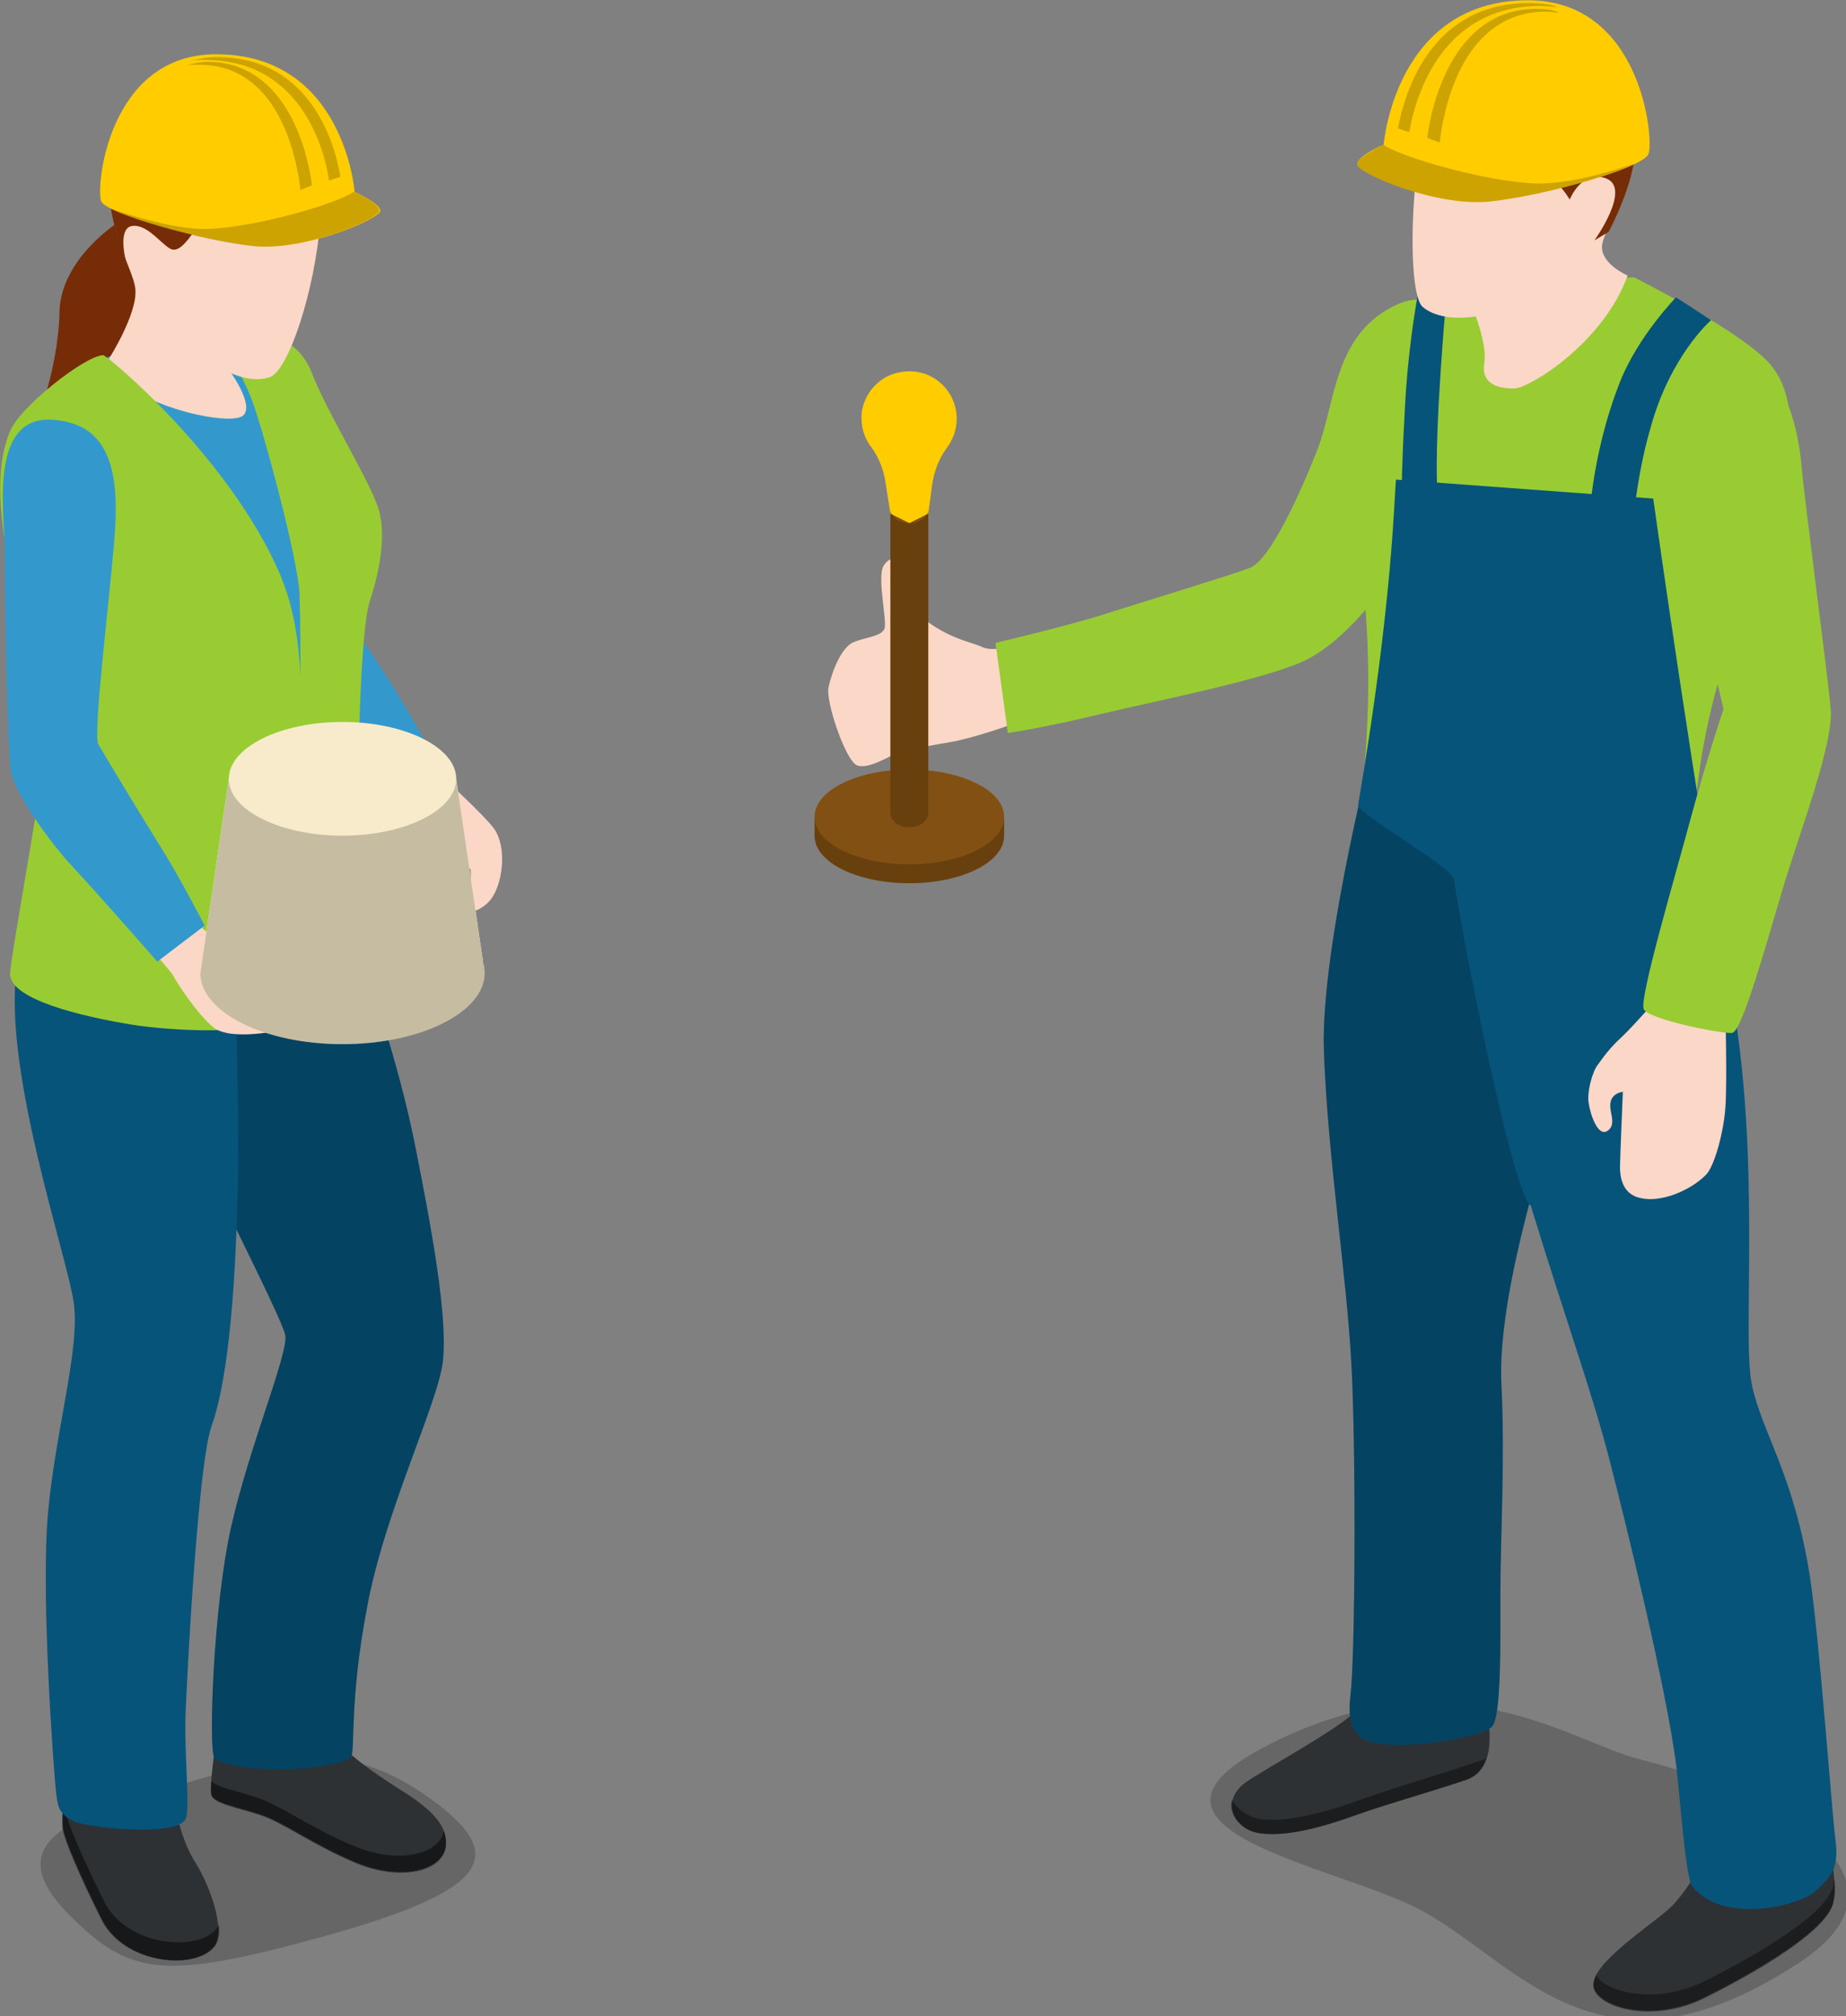 <?xml version="1.0" encoding="UTF-8" standalone="no"?>
<svg
   xmlns:dc="http://purl.org/dc/elements/1.1/"
   xmlns:cc="http://creativecommons.org/ns#"
   xmlns:rdf="http://www.w3.org/1999/02/22-rdf-syntax-ns#"
   xmlns:svg="http://www.w3.org/2000/svg"
   xmlns="http://www.w3.org/2000/svg"
   id="svg8"
   version="1.1"
   viewBox="0 0 51.543 56.289"
   height="56.289mm"
   width="51.543mm">
  <rect x="0" y="0" width="51.543" height="56.289" fill="#808080" stroke="none"/>
  <defs
     id="defs2" />
  <g
     transform="translate(-94.741,-106.269)"
     id="layer1">
    <g
       transform="matrix(0.265,0,0,0.265,106.637,101.162)"
       id="g889">
      <path
         style="fill:#fbd7c7"
         d="m 60.3,87.6 1.1,8.1 c 0,0 -3.9,1.4 -6.4,1.8 -2.5,0.4 -4.6,0.9 -5.3,1.1 -0.7,0.2 -3.1,1.8 -4.3,1.3 -1.2,-0.5 -3.3,-6.7 -3,-8.2 0.4,-1.8 1.4,-4.3 2.7,-4.8 1.3,-0.5 2.9,-0.6 3.2,-1.4 0.3,-0.8 -0.8,-5.4 -0.1,-6.6 0.7,-1.2 2,-0.9 2.1,-0.1 0.1,0.8 0.6,4.7 3,6.3 2.4,1.6 4.4,1.9 5.2,2.3 0.8,0.4 1.8,0.2 1.8,0.2 z"
         id="path815" />
      <path
         style="fill:#99cc33"
         d="m 60,87 1.3,9.5 c 0,0 4.1,-0.6 10.2,-2.1 6,-1.4 16.5,-3.5 20.8,-5.4 5.4,-2.4 10.9,-10.6 12.4,-14.3 1.5,-3.7 7.6,-28.5 -2.9,-23.1 -6.2,3.2 -6,10.3 -7.9,15.1 -1.9,4.8 -5,11.6 -7.1,12.4 C 84.7,79.9 75.5,82.7 71.4,84 67.7,85.2 60,87 60,87 Z"
         id="path817" />
      <path
         style="fill:#99cc33"
         d="m 98,107.9 c 2.5,-17.6 0.6,-27.2 0.3,-31.7 -0.5,-8 -3,-19.4 1.6,-22.3 2.7,-1.7 7.2,-4.3 9.9,-5.1 l 17.5,-0.3 c 0,0 10,5 13.7,8.5 6.1,5.7 0.6,18.4 -3.5,29.9 -6.3,17.8 -3.2,31.6 -3.7,32.5 -0.8,1.6 -30.3,3.4 -37.1,-1.6 -0.8,-0.6 0.7,-6 1.3,-9.9 z"
         id="path819" />
      <path
         style="opacity:0.2"
         d="m 144.9,225.9 c 12.3,-8.2 -0.2,-17 -17.1,-21.3 -7.4,-1.9 -20.2,-11.6 -39.8,-1.1 -15.8,8.5 7.5,12.3 16.4,16.8 10.7,5.5 19,19.9 40.5,5.6 z"
         id="path821" />
      <path
         style="fill:#2d3134"
         d="m 110.5,194.5 -10.4,1.2 c 0,0 -0.2,1.8 -2.1,3.8 -1.9,2 -10.1,6.4 -11.7,7.6 -2.8,2.1 -0.9,5 1.5,5.3 2.6,0.4 6.1,-0.4 10.5,-2 3.4,-1.2 7.4,-2.3 11.3,-3.6 3.3,-1.1 2.5,-5.9 2,-8 -0.6,-2 -1.1,-4.3 -1.1,-4.3 z"
         id="path823" />
      <path
         style="opacity:0.4"
         d="m 87.8,210.9 c 2.7,0.4 6.5,-0.5 11.2,-2.2 3.7,-1.3 7.9,-2.5 12,-3.9 0.3,-0.1 0.5,-0.2 0.7,-0.3 -0.3,1 -1,1.9 -2.2,2.3 -3.8,1.3 -7.8,2.4 -11.3,3.6 -4.4,1.6 -7.9,2.4 -10.5,2 -1.8,-0.3 -3.2,-1.9 -2.8,-3.5 0.6,1 1.7,1.8 2.9,2 z"
         id="path825" />
      <path
         style="fill:#06547a"
         d="m 100.3,95.6 c 0,0 -6.1,23.2 -5.7,34.4 0.4,11.2 2.4,23.6 2.9,33 0.5,9.4 0.4,30.7 -0.1,34.9 -0.6,4.8 1.8,5.1 4.8,5.2 3.1,0.1 9.1,-0.9 10.1,-1.9 1,-1 0.9,-8.7 0.9,-14.3 0,-5.6 0.5,-14 0.1,-21.9 -0.3,-6.8 2.2,-16.2 3.6,-21.4 1.4,-5.2 7.4,-22.6 7.8,-27.4 0.4,-4.8 0.1,-15.2 0.1,-15.2 z"
         id="path827" />
      <path
         style="opacity:0.2"
         d="m 100.3,95.6 c 0,0 -6.1,23.2 -5.7,34.4 0.4,11.2 2.4,23.6 2.9,33 0.5,9.4 0.4,30.7 -0.1,34.9 -0.6,4.8 1.8,5.1 4.8,5.2 3.1,0.1 9.1,-0.9 10.1,-1.9 1,-1 0.9,-8.7 0.9,-14.3 0,-5.6 0.5,-14 0.1,-21.9 -0.3,-6.8 2.2,-16.2 3.6,-21.4 1.4,-5.2 7.4,-22.6 7.8,-27.4 0.4,-4.8 0.1,-15.2 0.1,-15.2 z"
         id="path829" />
      <path
         style="fill:#2d3134"
         d="m 146.6,210.3 c -0.2,0.1 -10.6,2.2 -10.6,2.2 0,0 -2.7,6 -5.3,8.1 -2.1,1.8 -8,5.7 -7.7,7.9 0.3,2.2 6.3,4 11.9,1.1 2.6,-1.3 12.9,-6.6 13.4,-10.1 0.6,-3.9 -1.7,-9.2 -1.7,-9.2 z"
         id="path831" />
      <path
         style="opacity:0.4"
         d="m 134.9,227.9 c 2.6,-1.3 12.9,-6.6 13.4,-10.1 0,-0.2 0,-0.3 0.1,-0.5 0.1,0.8 0.1,1.6 -0.1,2.3 -0.5,3.5 -10.8,8.8 -13.4,10.1 -5.6,2.9 -11.6,1.1 -11.9,-1.1 0,-0.3 0.1,-0.7 0.3,-1.2 1.2,1.9 6.6,3.1 11.6,0.5 z"
         id="path833" />
      <g
         style="fill:#06547a"
         id="g841">
        <path
           d="m 102.2,69.8 c -0.2,1.6 -0.3,12.7 -4,34.3 0.1,1 9.9,6.5 10.1,7.8 1.2,8 6.3,33.3 8.1,34.4 3.7,12.1 6.5,19.8 8.3,26.8 1.8,7 5.9,23.7 7,32 0.4,3.2 1,12 1.7,12.9 3.3,4.1 11.3,2 12.9,0.6 1.7,-1.6 2.6,-2.4 2.2,-5.5 -0.4,-3.1 -1.7,-21.3 -2.7,-27.8 -1.7,-10.7 -5,-15 -6.1,-20.1 -1.1,-5.1 1.1,-24.1 -2.3,-42 -3.4,-17.9 -8.1,-51.4 -8.1,-51.4 z"
           id="path835" />
        <path
           d="m 135.4,53 c 0,0 -4.3,3.7 -6.4,11.4 -1.7,5.9 -1.7,10.6 -2.2,10.7 -0.5,0.1 -4.3,0 -4.3,0 0,0 0.1,-7.5 3.3,-15.6 1.9,-4.8 5.9,-8.9 5.9,-8.9 z"
           id="path837" />
        <path
           d="m 104.5,50.3 c 0,0 -1.1,5.7 -1.4,12.7 -0.3,5.3 -0.3,8 -0.3,8 l 3.8,0.6 c 0,0 -0.3,-2.3 0.1,-9.9 0.5,-8.7 1,-12.9 1,-12.9 z"
           id="path839" />
      </g>
      <path
         style="fill:#fbd7c7"
         d="m 126.6,48.3 c 0,0 -2.6,-1.1 -2.7,-2.9 -0.2,-1.9 5.6,-9.2 0.8,-16 -4.8,-6.8 -16.9,-5.5 -19,1.2 -2.1,6.7 -2.3,19.6 -0.7,21 2,1.7 5.6,1 5.6,1 0,0 1.2,3.1 0.9,4.9 -0.4,2.5 1.9,2.7 3.2,2.7 1.7,-0.1 9.4,-4.9 11.9,-11.9 z"
         id="path843" />
      <path
         style="fill:#762c07"
         d="m 124.6,43.7 -1.5,0.9 c 0,0 3.9,-5.4 1.3,-6.5 -2.6,-1.1 -3.9,2.2 -3.9,2.2 0,0 -1.9,-3.4 -5,-3.7 -3.1,-0.3 -11.4,-2.2 -11.1,-4.8 0.1,-1 3.4,-10 13.2,-8.3 9.9,1.7 10.2,9.9 9.6,13.2 -0.6,3.3 -2.6,7 -2.6,7 z"
         id="path845" />
      <path
         style="fill:#ffcc00"
         d="m 100.9,34.5 c 0,0 -2.8,1.2 -2.8,2.1 0,0.9 8.3,4.5 14,3.9 5.7,-0.6 16.1,-3.5 16.7,-5 0.6,-1.5 -0.7,-16.2 -12.7,-16.2 -14,0 -15.2,15.2 -15.2,15.2 z"
         id="path847" />
      <path
         style="opacity:0.2"
         d="m 98.1,36.6 c 0,0.9 8.3,4.5 14,3.9 4.6,-0.5 12.1,-2.4 15.2,-4 -3.1,1.1 -7.3,2.2 -10.4,2.1 -5.4,-0.2 -14.2,-2.8 -16.1,-4.1 0.1,0.1 -2.7,1.3 -2.7,2.1 z"
         id="path849" />
      <path
         style="opacity:0.2"
         d="m 102.4,32.8 1.2,0.4 c 0.6,-3.6 3.3,-13.3 13.8,-13.3 0.6,0 1.2,0.1 1.8,0.1 -0.9,-0.3 -1.9,-0.4 -3,-0.4 -10.4,0 -13.1,9.5 -13.8,13.2 z"
         id="path851" />
      <path
         style="opacity:0.2"
         d="m 106.8,34.3 c 0.3,-2.6 2,-13.8 11.2,-13.8 0.5,0 1,0.1 1.4,0.1 -0.7,-0.3 -1.5,-0.4 -2.4,-0.4 -9.1,0 -11.2,10.9 -11.5,13.6 z"
         id="path853" />
      <path
         style="fill:#fbd7c7"
         d="m 136.9,125.5 c 0,0 0.2,7.9 0,10.5 -0.2,2.7 -1.2,6.3 -2.1,7.1 -1.6,1.6 -4.7,2.9 -6.8,2.4 -2.1,-0.4 -2.2,-2.5 -2.2,-3.3 0,-0.8 0.3,-7.9 0.3,-7.9 0,0 -1.1,0.1 -1.3,1.1 -0.2,1 0.7,2.3 -0.3,3 -1,0.7 -1.8,-1.6 -2,-2.9 -0.2,-1.2 0.4,-3.4 1,-4.1 0.5,-0.7 1.2,-1.7 2.4,-2.8 1.2,-1.1 3.8,-4.1 3.8,-4.1 z"
         id="path855" />
      <path
         style="fill:#99cc33"
         d="m 135.8,56.2 c -4.7,1.1 -7.7,7 -6.1,13.9 1.6,6.9 3.7,13.1 4.8,15.9 1.1,2.8 2.2,8 2.2,8 0,0 -1.6,4.7 -3.4,11.3 -1.8,6.7 -5.5,19.2 -5,20.3 0.6,1.1 8.2,2.6 9.3,2.5 1.1,-0.1 3.8,-10.1 5.5,-15.7 1.7,-5.6 5.2,-14.8 4.9,-18.4 -0.3,-3.6 -2.8,-22.2 -3.1,-25.9 -0.6,-6.5 -3.7,-13.2 -9.1,-11.9 z"
         id="path857" />
    </g>
    <g
       transform="matrix(0.265,0,0,0.265,91.075,100.311)"
       id="g990">
	<path
   style="opacity:0.2"
   d="m 21.1,224.2 c 6.4,6.4 9.8,7 26.8,2.3 18.1,-5 19.3,-8.7 11.3,-14.5 -8,-5.8 -14.4,-5.1 -25.3,-1.8 -10.9,3.3 -21,5.7 -12.8,14 z"
   id="path944" />

	<path
   style="fill:#fbd7c7"
   d="m 60.5,104.4 c 0,0 4.3,3.9 5.4,5.4 1.4,2 0.9,5.9 -0.4,7.5 -1.4,1.7 -4,1.7 -4.2,1.3 -0.2,-0.4 1.9,-2.4 2.1,-3.3 0.1,-0.5 0,-1.3 0,-1.3 0,0 -0.8,0.2 -1.3,0 -1.9,-0.8 -4.1,-4.6 -4.2,-5.4 -0.1,-0.8 -1.3,-2.1 -1.3,-2.1 z"
   id="path946" />

	<path
   style="fill:#762c07"
   d="M 26.6,45.7 C 26.1,46 20.2,49.8 20.1,55.4 20,61.1 17.5,69.3 14.4,73.2 19.7,71.3 27.8,68.3 29,59.4 30.2,50.5 26.6,45.7 26.6,45.7 Z"
   id="path948" />

	<path
   style="fill:#2d3134"
   d="m 49.9,206.5 c 1.4,1.3 2.6,2.3 6.2,4.6 3.4,2.1 5,3.9 4.7,6 -0.4,2.6 -4.8,3.6 -9.4,1.7 -4.6,-1.9 -7.7,-4.3 -10.2,-5.1 -2.5,-0.8 -4.9,-1.2 -5.1,-2.1 -0.2,-1 0.4,-5.1 0.4,-5.1 z"
   id="path950" />

	<path
   style="opacity:0.5"
   d="m 41,211.9 c 2.6,0.9 5.6,3.2 10.2,5.1 4.5,1.9 8.9,0.9 9.4,-1.6 0.2,0.5 0.2,1 0.2,1.6 -0.4,2.6 -4.8,3.6 -9.4,1.7 -4.6,-1.9 -7.7,-4.3 -10.2,-5.1 -2.5,-0.8 -4.9,-1.2 -5.1,-2.1 -0.1,-0.3 0,-0.8 0,-1.4 0.5,0.7 2.6,1 4.9,1.8 z"
   id="path952" />

	<path
   style="fill:#2d3134"
   d="m 32.2,213 c 0.6,1.6 0.8,3.5 2.4,6 1.2,2 3.1,6.7 1.8,8.5 -1.9,2.6 -9.5,2 -11.9,-2.8 -2.1,-4.2 -4.1,-8.7 -4.1,-9.8 -0.1,-2.7 0.6,-5.2 0.6,-5.2 z"
   id="path954" />

	<path
   style="opacity:0.5"
   d="m 20.7,211.7 c 0,0.4 0,0.9 0,1.3 0,1.1 2,5.6 4.1,9.8 2.4,4.8 10,5.4 11.9,2.8 0.1,-0.1 0.2,-0.3 0.2,-0.4 0.1,0.9 0,1.7 -0.4,2.3 -1.9,2.6 -9.5,2 -11.9,-2.8 -2.1,-4.2 -4.1,-8.7 -4.1,-9.8 -0.1,-1.2 0,-2.3 0.2,-3.2 z"
   id="path956" />

	<path
   style="fill:#06547a"
   d="m 50,117.7 c 2.5,7.1 5.8,16.5 7.6,25.6 1.8,9.1 3.4,17.9 2.9,22.6 -0.5,4.4 -6.2,16 -8,26 -1.9,9.9 -1.2,15.2 -1.7,15.7 -0.9,0.9 -5.5,1.3 -7.5,1.3 -2,0 -6.3,-0.3 -6.9,-1.3 -0.6,-1 -0.1,-15.9 1.8,-24.3 1.9,-8.4 6,-18.2 5.7,-20.1 -0.3,-1.9 -9.8,-20.1 -11.9,-25.5 -2.1,-5.4 -3.8,-21.8 -3.8,-21.8 z"
   id="path958" />

	<path
   style="opacity:0.2"
   d="m 50,117.7 c 2.5,7.1 5.8,16.5 7.6,25.6 1.8,9.1 3.4,17.9 2.9,22.6 -0.5,4.4 -6.2,16 -8,26 -1.9,9.9 -1.2,15.2 -1.7,15.7 -0.9,0.9 -5.5,1.3 -7.5,1.3 -2,0 -6.3,-0.3 -6.9,-1.3 -0.6,-1 -0.1,-15.9 1.8,-24.3 1.9,-8.4 6,-18.2 5.7,-20.1 -0.3,-1.9 -9.8,-20.1 -11.9,-25.5 -2.1,-5.4 -3.8,-21.8 -3.8,-21.8 z"
   id="path960" />

	<path
   style="fill:#06547a"
   d="m 38.3,117.5 c 0,0 0.8,19.2 0.6,29.4 -0.2,10.2 -0.9,20.6 -2.8,25.9 -1.3,3.8 -2.4,22.9 -2.7,29.9 -0.2,4.4 0.5,10.2 0,11.4 -0.8,1.9 -10,1 -11.7,0.3 -1.7,-0.8 -1.8,-1.5 -2,-3.5 -0.2,-2 -1.6,-20.4 -0.8,-29.1 0.8,-8.7 3.4,-17.3 2.7,-22.1 -0.7,-4.9 -7.5,-24.6 -6,-35.1 1.5,-10.5 6.3,-14.8 6.3,-14.8 z"
   id="path962" />

	<path
   style="fill:#3399cc"
   d="m 60.7,104.2 -4,3.1 c 0,0 -4.3,-4.5 -7.5,-8.1 C 46,95.6 40,86.8 40,86.8 l 6.7,-4.6 c 0,0 6.6,9.4 8.9,13.2 2.3,3.8 5.1,8.8 5.1,8.8 z"
   id="path964" />

	<path
   style="fill:#3399cc"
   d="m 43.3,58 c -3.1,-0.9 -20.8,0.7 -24,5.6 -4.9,7.6 2.8,25.8 2.6,31.2 -0.1,5.3 -1.2,17.5 -1.7,20.1 -0.5,2.6 13.9,11.5 21.3,11.3 7.4,-0.2 8.7,-4.9 8.8,-7.1 0.1,-2.2 0,-20.7 -0.3,-23.5 -0.3,-2.8 -0.6,-6.6 0,-8.8 0.6,-2.2 5.1,-6.5 3.3,-10.5 C 51.5,72.3 48.2,68.7 47,65 46,61.4 45.1,58.5 43.3,58 Z"
   id="path966" />

	<path
   style="fill:#99cc33"
   d="m 36.7,58 c 1.4,-0.2 7.8,-1.9 10,3.8 1.6,4.2 6.4,11.8 7.1,14.6 0.7,2.7 0,6.4 -1,9.4 -1,3 -1.4,18.2 -1.1,25.3 0.3,7.1 2.9,15.1 2.1,16.7 -0.8,1.7 -6.1,2.3 -7.8,2 -1.7,-0.3 -0.9,-18 -0.7,-25.3 0.1,-3.4 0.3,-12.8 0.1,-19.3 C 45.3,81.6 41.6,67.9 40.4,64.7 39.2,61.4 36.7,58 36.7,58 Z"
   id="path968" />

	<path
   style="fill:#fbd7c7"
   d="m 36.3,31.8 c 5.2,0.1 12,6.1 11.3,13.8 -0.6,7.7 -3.4,15.9 -5.3,16.6 -1.9,0.7 -4.1,-0.4 -4.1,-0.4 0,0 2.5,3.5 1.2,4.5 -1.3,0.9 -7.6,-0.4 -10.9,-2.4 -3.3,-2 -3.2,-3.6 -3.2,-3.6 0,0 3,-4.7 2.8,-7.3 -0.2,-2.6 -4.4,-7.9 -1.6,-14.6 2.7,-6.4 5.8,-6.7 9.8,-6.6 z"
   id="path970" />

	<path
   style="fill:#762c07"
   d="m 47.7,41.9 c -0.4,1.3 -3.4,1.9 -6.2,2 -2.7,0.1 -5.3,0.4 -6.5,2 -1.2,1.6 -2.2,3.3 -3.2,2.8 -1,-0.5 -2.5,-2.7 -4.1,-2.4 -1.5,0.3 -0.6,3.7 -0.6,3.7 0,0 -4.7,-10.6 1,-16 4.1,-3.9 10.7,-3.7 15.2,0.1 4.4,3.7 4.6,7.2 4.4,7.8 z"
   id="path972" />

	<path
   style="fill:#99cc33"
   d="m 24.7,59.9 c -2,0.1 -8.8,5.5 -9.8,8 -3.8,8.9 4,26.2 4,30.3 0,4.1 -3.8,24 -4,26.8 -0.2,2.8 7.8,4.6 12.6,5.4 4.8,0.8 14.3,1.1 15.2,-0.7 0.9,-1.8 3.2,-18 3,-26.4 -0.2,-8.4 0.2,-14.2 -2.4,-20.4 -5.4,-12.4 -18.2,-23 -18.6,-23 z"
   id="path974" />

	<path
   style="fill:#fbd7c7"
   d="m 34.6,119.4 c 0,0 0.6,1.3 1.3,1.3 0.6,0 3.5,-0.1 4.2,1.3 0.7,1.4 0.6,2.2 2.5,3.3 1.9,1.2 5.5,1.4 5.4,2.5 -0.1,1.3 -2,2.5 -3.3,2.9 -1.3,0.4 -6.6,1.5 -8.4,0 -1.8,-1.5 -3.9,-4.8 -4.2,-5.4 -0.3,-0.6 -2.1,-2.3 -2.1,-2.9 0,-0.7 4.6,-3 4.6,-3 z"
   id="path976" />

	<path
   style="fill:#3399cc"
   d="m 35.4,120 -5,3.8 c 0,0 -6.1,-7 -9.1,-10.2 -2.2,-2.4 -5.9,-7.5 -6.3,-9.8 -0.4,-2.3 -0.7,-19.3 -0.7,-24.2 0,-3 -1.6,-13.2 4.9,-12.9 6.5,0.3 7.2,6 6.7,12.4 -0.5,6.4 -2.3,20.7 -1.7,21.8 0.5,0.9 5.1,8.5 6.8,11.2 1.7,2.7 4.4,7.9 4.4,7.9 z"
   id="path978" />

	<g
   id="g988">
		<path
   style="fill:#ffcc00"
   d="m 51.2,42.7 c 0,0 2.7,1.2 2.7,2 0,0.8 -7.9,4.3 -13.4,3.7 C 35,47.8 25.1,45 24.5,43.7 23.9,42.3 25.2,28.2 36.6,28.2 c 13.5,0 14.6,14.5 14.6,14.5 z"
   id="path980" />

		<path
   style="opacity:0.2"
   d="m 53.8,44.7 c 0,0.8 -7.9,4.3 -13.4,3.7 -4.4,-0.5 -11.5,-2.3 -14.5,-3.8 3,1 7,2.1 9.9,2 5.2,-0.2 13.6,-2.7 15.3,-3.9 0.1,0 2.7,1.2 2.7,2 z"
   id="path982" />

		<path
   style="opacity:0.2"
   d="m 49.7,41.1 -1.2,0.4 C 48,38 45.4,28.8 35.5,28.8 c -0.6,0 -1.2,0 -1.7,0.1 0.9,-0.2 1.8,-0.4 2.9,-0.4 9.8,0 12.4,9 13,12.6 z"
   id="path984" />

		<path
   style="opacity:0.2"
   d="M 45.5,42.5 C 45.2,40 43.6,29.3 34.8,29.3 c -0.5,0 -0.9,0 -1.4,0.1 0.7,-0.2 1.5,-0.4 2.3,-0.4 8.7,0 10.7,10.4 11,13 z"
   id="path986" />

	</g>

</g>
    <g
       transform="translate(24.45,-3.314)"
       id="g1088">
      <path
         style="fill:#f8ebcb;stroke-width:0.265"
         d="m 79.854,134.766 c 2.196,0 3.969,0.9 3.969,1.984 l -0.794,-5.424 c 0,-0.873 -1.429,-1.587 -3.175,-1.587 -1.746,0 -3.175,0.714 -3.175,1.587 l -0.794,5.424 c 0,-1.085 1.773,-1.984 3.969,-1.984 z"
         id="path899-5" />
      <path
         style="fill:#f8ebcb;stroke-width:0.265"
         d="m 79.854,132.914 c -1.746,0 -3.175,-0.714 -3.175,-1.587 l -0.794,5.424 c 0,1.085 1.773,1.984 3.969,1.984 2.196,0 3.969,-0.9 3.969,-1.984 l -0.794,-5.424 c 0,0.873 -1.429,1.587 -3.175,1.587 z"
         id="path903-2" />
      <path
         style="opacity:0.2;stroke-width:0.265"
         d="m 79.854,132.914 c -1.746,0 -3.175,-0.714 -3.175,-1.587 l -0.794,5.424 c 0,1.085 1.773,1.984 3.969,1.984 2.196,0 3.969,-0.9 3.969,-1.984 l -0.794,-5.424 c 0,0.873 -1.429,1.587 -3.175,1.587 z"
         id="path905-9" />
    </g>
    <g
       id="g1075">
      <path
         style="fill:#825012;stroke-width:0.265"
         d="m 120.131,127.753 c -1.455,0 -2.646,0.582 -2.646,1.323 v 0.529 c 0,0.741 1.191,1.323 2.646,1.323 1.455,0 2.646,-0.582 2.646,-1.323 v -0.529 c 0,-0.741 -1.191,-1.323 -2.646,-1.323 z"
         id="path891" />
      <path
         style="opacity:0.2;stroke-width:0.265"
         d="m 120.131,130.399 c -1.455,0 -2.646,-0.582 -2.646,-1.323 v 0.529 c 0,0.741 1.191,1.323 2.646,1.323 1.455,0 2.646,-0.582 2.646,-1.323 v -0.529 c 0,0.741 -1.191,1.323 -2.646,1.323 z"
         id="path893" />
      <path
         style="fill:#825012;stroke-width:0.335"
         d="m 120.131,120.016 c -0.291,0 -0.529,0.169 -0.529,0.423 v 8.504 c 0,0.254 0.238,0.423 0.529,0.423 0.291,0 0.529,-0.169 0.529,-0.423 v -8.504 c 0,-0.254 -0.238,-0.423 -0.529,-0.423 z"
         id="path895" />
      <path
         style="fill:#ffcc00;stroke-width:0.265"
         d="m 121.454,117.963 c 0,-0.82 -0.741,-1.482 -1.614,-1.296 -0.529,0.106 -0.926,0.529 -1.032,1.058 -0.053,0.397 0.053,0.767 0.265,1.032 0.212,0.291 0.344,0.635 0.397,1.005 l 0.132,0.847 0.529,0.265 0.529,-0.265 0.106,-0.794 c 0.053,-0.37 0.185,-0.741 0.423,-1.058 0.159,-0.212 0.265,-0.503 0.265,-0.794 z"
         id="path901" />
      <path
         style="opacity:0.2;stroke-width:0.334"
         d="m 120.131,120.874 c -0.291,0 -0.529,-0.169 -0.529,-0.423 v 8.493 c 0,0.254 0.238,0.423 0.529,0.423 0.291,0 0.529,-0.169 0.529,-0.423 v -8.493 c 0,0.254 -0.238,0.423 -0.529,0.423 z"
         id="path897" />
    </g>
  </g>
</svg>
